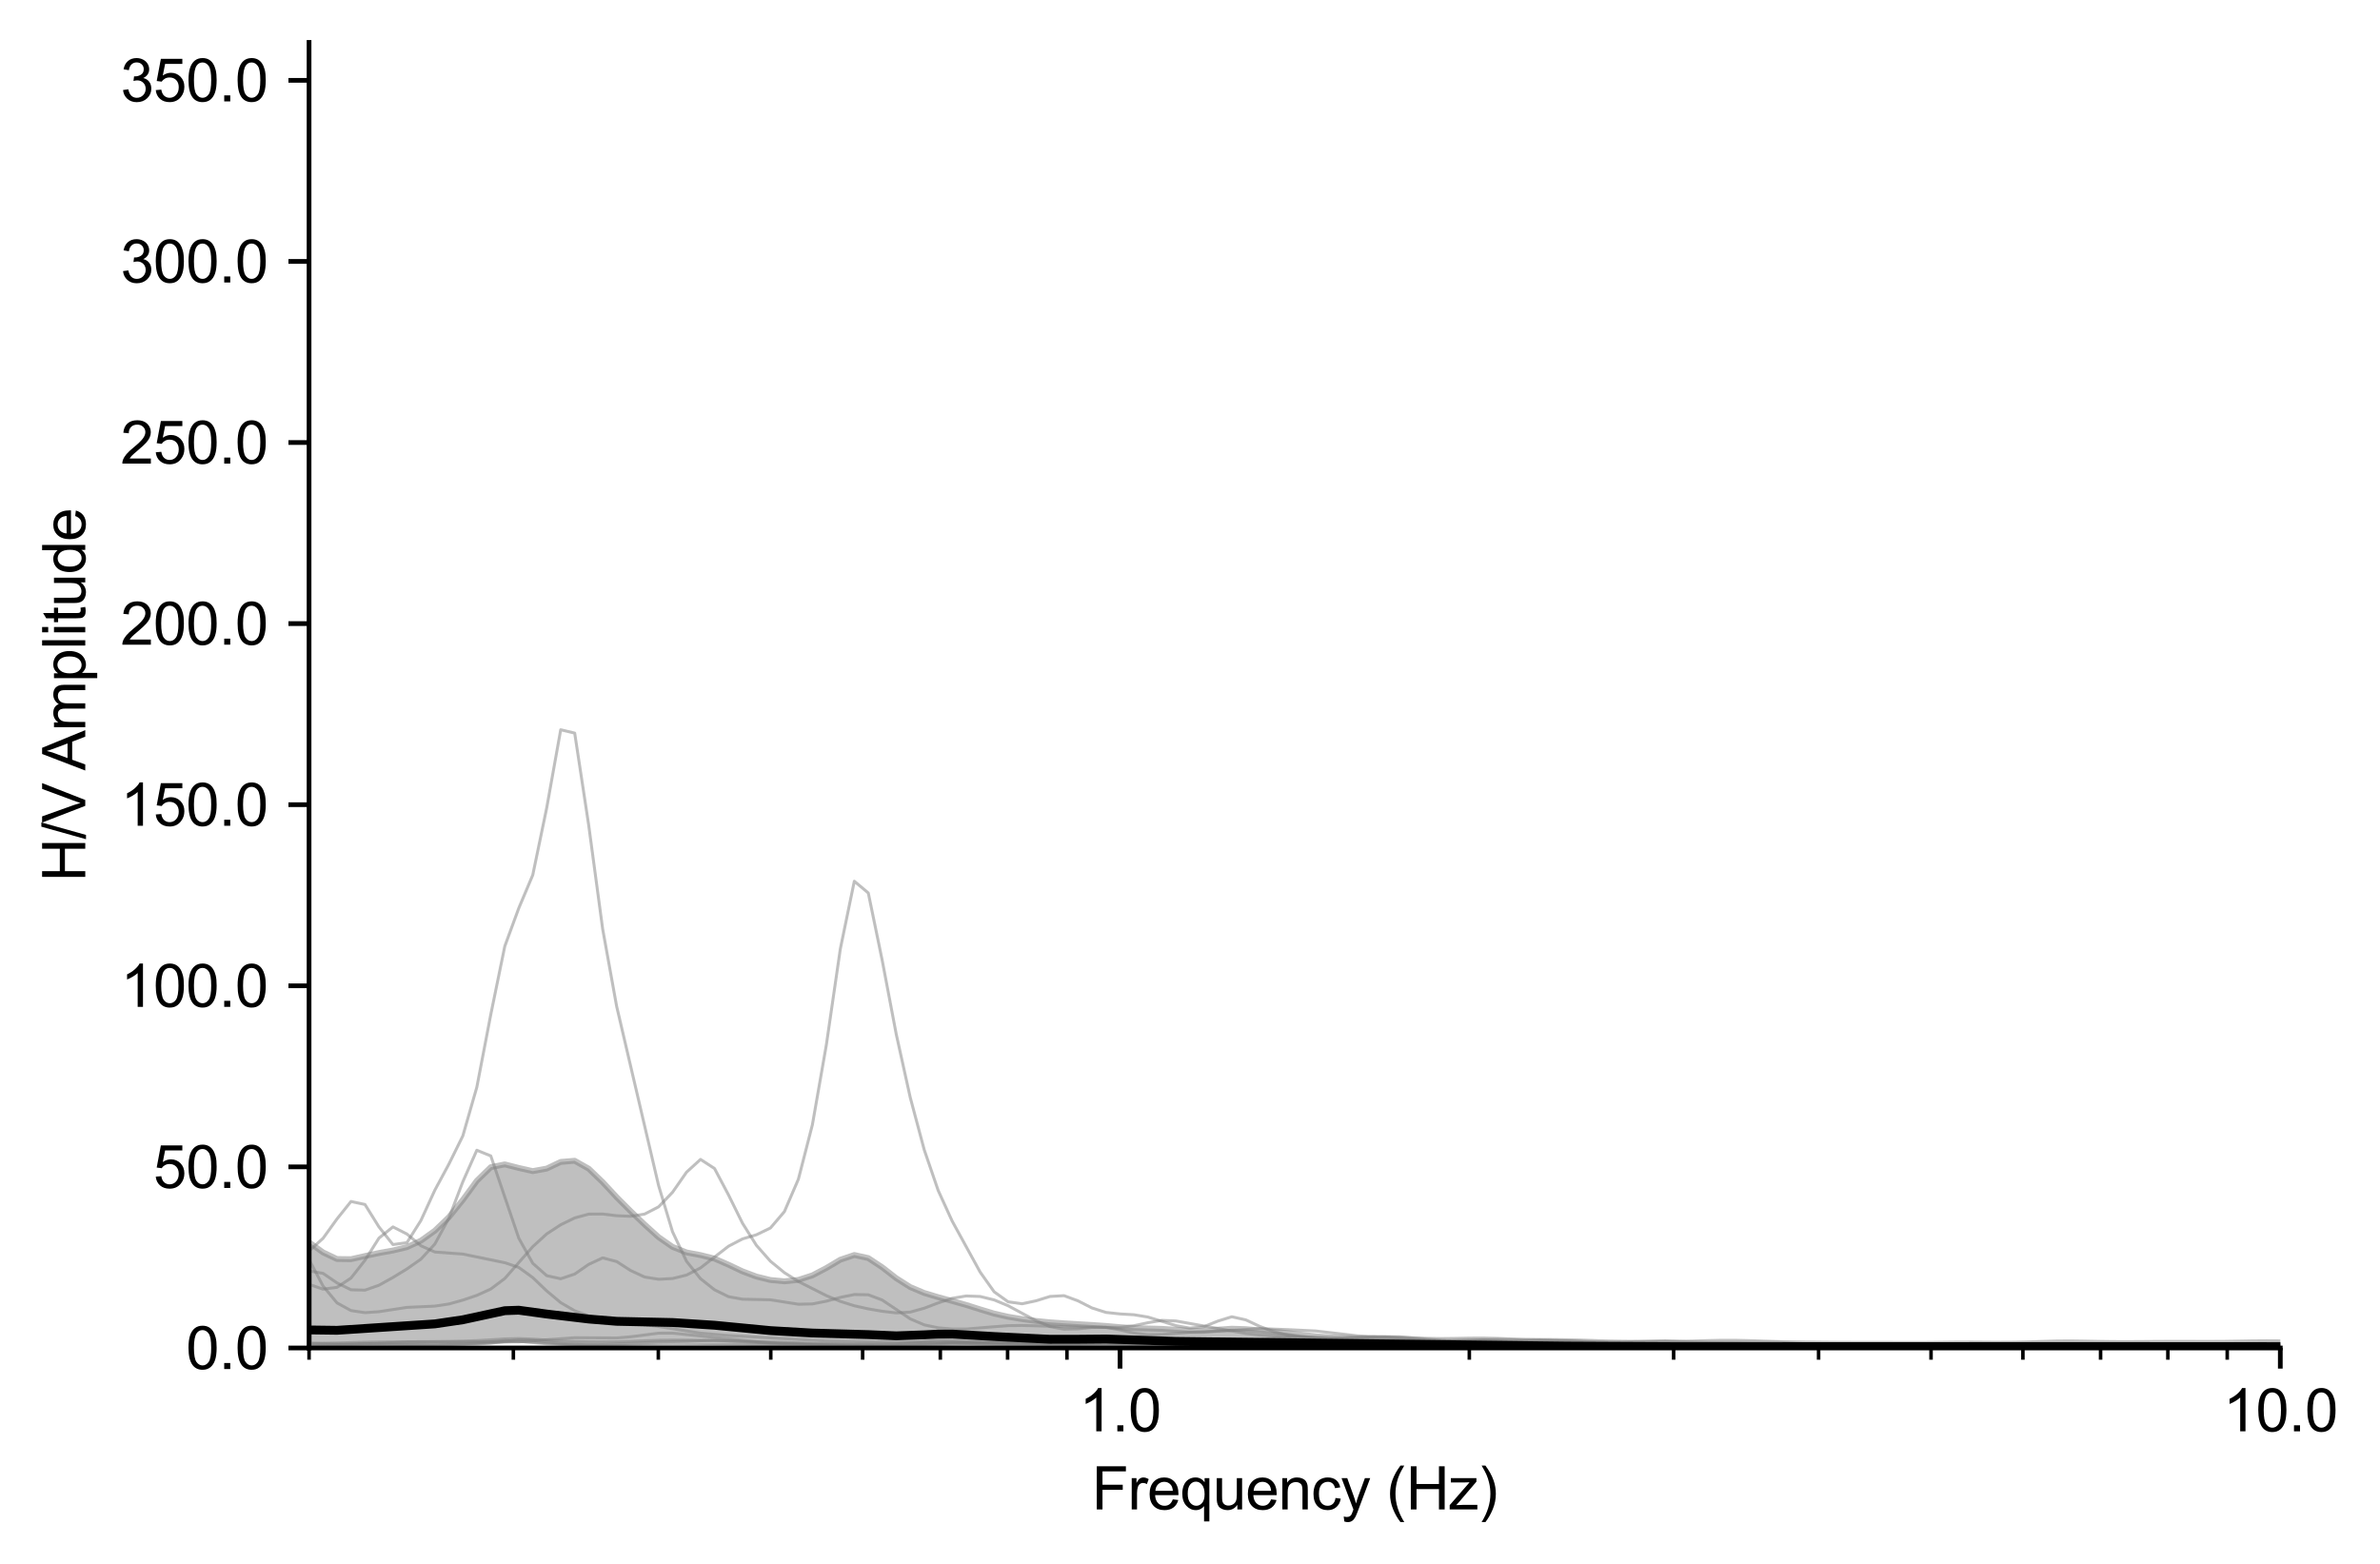 <?xml version="1.0" encoding="utf-8" standalone="no"?>
<!DOCTYPE svg PUBLIC "-//W3C//DTD SVG 1.1//EN"
  "http://www.w3.org/Graphics/SVG/1.1/DTD/svg11.dtd">
<svg xmlns:xlink="http://www.w3.org/1999/xlink" width="404.22pt" height="265.69pt" viewBox="0 0 404.22 265.69" xmlns="http://www.w3.org/2000/svg" version="1.1">
 <defs>
  <style type="text/css">*{stroke-linejoin: round; stroke-linecap: butt}</style>
 </defs>
 <g id="figure_1">
  <g id="patch_1">
   <path d="M 0 265.69 
L 404.22 265.69 
L 404.22 0 
L 0 0 
z
" style="fill: #ffffff"/>
  </g>
  <g id="axes_1">
   <g id="patch_2">
    <path d="M 52.489 228.96 
L 387.289 228.96 
L 387.289 7.2 
L 52.489 7.2 
z
" style="fill: #ffffff"/>
   </g>
   <g id="PolyCollection_1">
    <path d="M 52.489 211.015 
L 52.489 228.437 
L 54.864 228.411 
L 57.238 228.364 
L 59.613 228.302 
L 61.987 228.237 
L 64.362 228.192 
L 66.736 228.175 
L 69.111 228.165 
L 71.486 228.145 
L 73.86 228.12 
L 76.235 228.092 
L 78.609 228.047 
L 80.984 227.963 
L 83.358 227.827 
L 85.733 227.674 
L 88.108 227.614 
L 90.482 227.703 
L 92.857 227.87 
L 95.231 228.022 
L 97.606 228.118 
L 99.98 228.166 
L 102.355 228.182 
L 104.73 228.159 
L 107.104 228.089 
L 109.479 227.988 
L 111.853 227.905 
L 114.228 227.872 
L 116.602 227.885 
L 118.977 227.926 
L 121.352 227.977 
L 123.726 228.031 
L 126.101 228.086 
L 128.475 228.144 
L 130.85 228.205 
L 133.224 228.273 
L 135.599 228.355 
L 137.974 228.439 
L 140.348 228.505 
L 142.723 228.557 
L 145.097 228.597 
L 147.472 228.623 
L 149.846 228.628 
L 152.221 228.601 
L 154.596 228.533 
L 156.97 228.425 
L 159.345 228.316 
L 161.719 228.263 
L 164.094 228.267 
L 166.468 228.289 
L 168.843 228.313 
L 171.218 228.345 
L 173.592 228.387 
L 175.967 228.431 
L 178.341 228.46 
L 180.716 228.457 
L 183.09 228.415 
L 185.465 228.358 
L 187.84 228.337 
L 190.214 228.381 
L 192.589 228.457 
L 194.963 228.521 
L 197.338 228.554 
L 199.712 228.558 
L 202.087 228.55 
L 204.462 228.548 
L 206.836 228.561 
L 209.211 228.575 
L 211.585 228.574 
L 213.96 228.558 
L 216.334 228.536 
L 218.709 228.52 
L 221.084 228.521 
L 223.458 228.54 
L 225.833 228.569 
L 228.207 228.595 
L 230.582 228.615 
L 232.956 228.633 
L 235.331 228.652 
L 237.706 228.677 
L 240.08 228.711 
L 242.455 228.742 
L 244.829 228.763 
L 247.204 228.775 
L 249.578 228.781 
L 251.953 228.786 
L 254.328 228.794 
L 256.702 228.807 
L 259.077 228.827 
L 261.451 228.846 
L 263.826 228.862 
L 266.2 228.874 
L 268.575 228.883 
L 270.95 228.89 
L 273.324 228.893 
L 275.699 228.895 
L 278.073 228.896 
L 280.448 228.899 
L 282.822 228.903 
L 285.197 228.906 
L 287.571 228.905 
L 289.946 228.9 
L 292.321 228.892 
L 294.695 228.883 
L 297.07 228.874 
L 299.444 228.866 
L 301.819 228.861 
L 304.193 228.861 
L 306.568 228.865 
L 308.943 228.871 
L 311.317 228.877 
L 313.692 228.881 
L 316.066 228.882 
L 318.441 228.88 
L 320.815 228.878 
L 323.19 228.878 
L 325.565 228.883 
L 327.939 228.888 
L 330.314 228.893 
L 332.688 228.897 
L 335.063 228.899 
L 337.437 228.901 
L 339.812 228.902 
L 342.187 228.905 
L 344.561 228.907 
L 346.936 228.908 
L 349.31 228.907 
L 351.685 228.903 
L 354.059 228.899 
L 356.434 228.894 
L 358.809 228.891 
L 361.183 228.891 
L 363.558 228.892 
L 365.932 228.895 
L 368.307 228.897 
L 370.681 228.899 
L 373.056 228.9 
L 375.431 228.9 
L 377.805 228.899 
L 380.18 228.899 
L 382.554 228.9 
L 384.929 228.901 
L 387.303 228.902 
L 389.678 228.903 
L 392.053 228.904 
L 394.427 228.906 
L 396.802 228.908 
L 399.176 228.909 
L 401.551 228.911 
L 403.925 228.911 
L 406.3 228.91 
L 408.675 228.909 
L 411.049 228.906 
L 413.424 228.904 
L 415.798 228.903 
L 418.173 228.903 
L 420.547 228.904 
L 422.922 228.905 
L 425.297 228.907 
L 427.671 228.908 
L 430.046 228.908 
L 432.42 228.908 
L 434.795 228.907 
L 437.169 228.907 
L 439.544 228.907 
L 441.919 228.906 
L 444.293 228.905 
L 446.668 228.903 
L 449.042 228.902 
L 451.417 228.902 
L 453.791 228.902 
L 456.166 228.901 
L 458.541 228.898 
L 460.915 228.895 
L 463.29 228.892 
L 465.664 228.889 
L 468.039 228.886 
L 470.413 228.885 
L 472.788 228.883 
L 475.163 228.88 
L 477.537 228.875 
L 479.912 228.869 
L 482.286 228.864 
L 484.661 228.859 
L 487.035 228.852 
L 489.41 228.842 
L 491.785 228.828 
L 494.159 228.81 
L 496.534 228.788 
L 498.908 228.763 
L 501.283 228.736 
L 503.657 228.705 
L 506.032 228.67 
L 508.407 228.625 
L 510.781 228.56 
L 513.156 228.461 
L 515.53 228.308 
L 517.905 228.08 
L 520.279 227.763 
L 522.654 227.354 
L 525.028 226.848 
L 525.028 144.399 
L 525.028 144.399 
L 522.654 167.16 
L 520.279 185.936 
L 517.905 199.632 
L 515.53 208.317 
L 513.156 213.153 
L 510.781 215.711 
L 508.407 217.199 
L 506.032 218.26 
L 503.657 219.222 
L 501.283 220.251 
L 498.908 221.351 
L 496.534 222.416 
L 494.159 223.342 
L 491.785 224.078 
L 489.41 224.615 
L 487.035 224.991 
L 484.661 225.262 
L 482.286 225.479 
L 479.912 225.684 
L 477.537 225.887 
L 475.163 226.062 
L 472.788 226.19 
L 470.413 226.287 
L 468.039 226.396 
L 465.664 226.559 
L 463.29 226.772 
L 460.915 226.98 
L 458.541 227.14 
L 456.166 227.242 
L 453.791 227.292 
L 451.417 227.305 
L 449.042 227.316 
L 446.668 227.348 
L 444.293 227.39 
L 441.919 227.431 
L 439.544 227.465 
L 437.169 227.486 
L 434.795 227.493 
L 432.42 227.479 
L 430.046 227.445 
L 427.671 227.404 
L 425.297 227.389 
L 422.922 227.43 
L 420.547 227.514 
L 418.173 227.612 
L 415.798 227.701 
L 413.424 227.779 
L 411.049 227.856 
L 408.675 227.935 
L 406.3 228.006 
L 403.925 228.061 
L 401.551 228.089 
L 399.176 228.093 
L 396.802 228.08 
L 394.427 228.065 
L 392.053 228.053 
L 389.678 228.031 
L 387.303 228.003 
L 384.929 227.989 
L 382.554 228.007 
L 380.18 228.05 
L 377.805 228.088 
L 375.431 228.102 
L 373.056 228.098 
L 370.681 228.092 
L 368.307 228.094 
L 365.932 228.106 
L 363.558 228.124 
L 361.183 228.136 
L 358.809 228.128 
L 356.434 228.094 
L 354.059 228.047 
L 351.685 228.014 
L 349.31 228.029 
L 346.936 228.095 
L 344.561 228.177 
L 342.187 228.235 
L 339.812 228.249 
L 337.437 228.233 
L 335.063 228.215 
L 332.688 228.218 
L 330.314 228.245 
L 327.939 228.276 
L 325.565 228.291 
L 323.19 228.288 
L 320.815 228.278 
L 318.441 228.274 
L 316.066 228.274 
L 313.692 228.269 
L 311.317 228.256 
L 308.943 228.234 
L 306.568 228.206 
L 304.193 228.172 
L 301.819 228.119 
L 299.444 228.044 
L 297.07 227.963 
L 294.695 227.906 
L 292.321 227.905 
L 289.946 227.962 
L 287.571 228.032 
L 285.197 228.079 
L 282.822 228.097 
L 280.448 228.095 
L 278.073 228.087 
L 275.699 228.072 
L 273.324 228.031 
L 270.95 227.956 
L 268.575 227.873 
L 266.2 227.814 
L 263.826 227.787 
L 261.451 227.773 
L 259.077 227.744 
L 256.702 227.675 
L 254.328 227.584 
L 251.953 227.529 
L 249.578 227.539 
L 247.204 227.59 
L 244.829 227.619 
L 242.455 227.581 
L 240.08 227.49 
L 237.706 227.404 
L 235.331 227.36 
L 232.956 227.35 
L 230.582 227.333 
L 228.207 227.273 
L 225.833 227.16 
L 223.458 226.983 
L 221.084 226.72 
L 218.709 226.427 
L 216.334 226.191 
L 213.96 225.977 
L 211.585 225.765 
L 209.211 225.69 
L 206.836 225.853 
L 204.462 226.038 
L 202.087 226.029 
L 199.712 225.866 
L 197.338 225.713 
L 194.963 225.649 
L 192.589 225.587 
L 190.214 225.428 
L 187.84 225.218 
L 185.465 225.055 
L 183.09 224.915 
L 180.716 224.77 
L 178.341 224.606 
L 175.967 224.372 
L 173.592 224.056 
L 171.218 223.659 
L 168.843 223.119 
L 166.468 222.401 
L 164.094 221.65 
L 161.719 220.979 
L 159.345 220.333 
L 156.97 219.617 
L 154.596 218.616 
L 152.221 217.11 
L 149.846 215.264 
L 147.472 213.691 
L 145.097 213.17 
L 142.723 213.969 
L 140.348 215.383 
L 137.974 216.629 
L 135.599 217.397 
L 133.224 217.638 
L 130.85 217.415 
L 128.475 216.831 
L 126.101 215.941 
L 123.726 214.815 
L 121.352 213.779 
L 118.977 213.184 
L 116.602 212.732 
L 114.228 211.791 
L 111.853 210.135 
L 109.479 207.99 
L 107.104 205.724 
L 104.73 203.344 
L 102.355 200.783 
L 99.98 198.504 
L 97.606 197.165 
L 95.231 197.358 
L 92.857 198.487 
L 90.482 198.922 
L 88.108 198.382 
L 85.733 197.777 
L 83.358 198.248 
L 80.984 200.564 
L 78.609 203.812 
L 76.235 206.752 
L 73.86 209.038 
L 71.486 210.741 
L 69.111 211.837 
L 66.736 212.403 
L 64.362 212.831 
L 61.987 213.343 
L 59.613 213.88 
L 57.238 213.85 
L 54.864 212.724 
L 52.489 211.015 
z
" clip-path="url(#p25300840ee)" style="fill: #808080; fill-opacity: 0.5; stroke: #808080; stroke-opacity: 0.5"/>
   </g>
   <g id="matplotlib.axis_1">
    <g id="xtick_1">
     <g id="line2d_1">
      <defs>
       <path id="mf606d74c48" d="M 0 0 
L 0 3.5 
" style="stroke: #000000; stroke-width: 0.8"/>
      </defs>
      <g>
       <use xlink:href="#mf606d74c48" x="190.228" y="228.96" style="stroke: #000000; stroke-width: 0.8"/>
      </g>
     </g>
     <g id="text_1">
      <!-- 1.0 -->
      <g transform="translate(183.278 243.118) scale(0.1 -0.1)">
       <defs>
        <path id="ArialMT-31" d="M 2384 0 
L 1822 0 
L 1822 3584 
Q 1619 3391 1289 3197 
Q 959 3003 697 2906 
L 697 3450 
Q 1169 3672 1522 3987 
Q 1875 4303 2022 4600 
L 2384 4600 
L 2384 0 
z
" transform="scale(0.016)"/>
        <path id="ArialMT-2e" d="M 581 0 
L 581 641 
L 1222 641 
L 1222 0 
L 581 0 
z
" transform="scale(0.016)"/>
        <path id="ArialMT-30" d="M 266 2259 
Q 266 3072 433 3567 
Q 600 4063 929 4331 
Q 1259 4600 1759 4600 
Q 2128 4600 2406 4451 
Q 2684 4303 2865 4023 
Q 3047 3744 3150 3342 
Q 3253 2941 3253 2259 
Q 3253 1453 3087 958 
Q 2922 463 2592 192 
Q 2263 -78 1759 -78 
Q 1097 -78 719 397 
Q 266 969 266 2259 
z
M 844 2259 
Q 844 1131 1108 757 
Q 1372 384 1759 384 
Q 2147 384 2411 759 
Q 2675 1134 2675 2259 
Q 2675 3391 2411 3762 
Q 2147 4134 1753 4134 
Q 1366 4134 1134 3806 
Q 844 3388 844 2259 
z
" transform="scale(0.016)"/>
       </defs>
       <use xlink:href="#ArialMT-31"/>
       <use xlink:href="#ArialMT-2e" x="55.615"/>
       <use xlink:href="#ArialMT-30" x="83.398"/>
      </g>
     </g>
    </g>
    <g id="xtick_2">
     <g id="line2d_2">
      <g>
       <use xlink:href="#mf606d74c48" x="387.289" y="228.96" style="stroke: #000000; stroke-width: 0.8"/>
      </g>
     </g>
     <g id="text_2">
      <!-- 10.0 -->
      <g transform="translate(377.559 243.118) scale(0.1 -0.1)">
       <use xlink:href="#ArialMT-31"/>
       <use xlink:href="#ArialMT-30" x="55.615"/>
       <use xlink:href="#ArialMT-2e" x="111.23"/>
       <use xlink:href="#ArialMT-30" x="139.014"/>
      </g>
     </g>
    </g>
    <g id="xtick_3">
     <g id="line2d_3">
      <defs>
       <path id="m7e1bd6881e" d="M 0 0 
L 0 2 
" style="stroke: #000000; stroke-width: 0.6"/>
      </defs>
      <g>
       <use xlink:href="#m7e1bd6881e" x="52.489" y="228.96" style="stroke: #000000; stroke-width: 0.6"/>
      </g>
     </g>
    </g>
    <g id="xtick_4">
     <g id="line2d_4">
      <g>
       <use xlink:href="#m7e1bd6881e" x="87.19" y="228.96" style="stroke: #000000; stroke-width: 0.6"/>
      </g>
     </g>
    </g>
    <g id="xtick_5">
     <g id="line2d_5">
      <g>
       <use xlink:href="#m7e1bd6881e" x="111.81" y="228.96" style="stroke: #000000; stroke-width: 0.6"/>
      </g>
     </g>
    </g>
    <g id="xtick_6">
     <g id="line2d_6">
      <g>
       <use xlink:href="#m7e1bd6881e" x="130.907" y="228.96" style="stroke: #000000; stroke-width: 0.6"/>
      </g>
     </g>
    </g>
    <g id="xtick_7">
     <g id="line2d_7">
      <g>
       <use xlink:href="#m7e1bd6881e" x="146.511" y="228.96" style="stroke: #000000; stroke-width: 0.6"/>
      </g>
     </g>
    </g>
    <g id="xtick_8">
     <g id="line2d_8">
      <g>
       <use xlink:href="#m7e1bd6881e" x="159.703" y="228.96" style="stroke: #000000; stroke-width: 0.6"/>
      </g>
     </g>
    </g>
    <g id="xtick_9">
     <g id="line2d_9">
      <g>
       <use xlink:href="#m7e1bd6881e" x="171.131" y="228.96" style="stroke: #000000; stroke-width: 0.6"/>
      </g>
     </g>
    </g>
    <g id="xtick_10">
     <g id="line2d_10">
      <g>
       <use xlink:href="#m7e1bd6881e" x="181.211" y="228.96" style="stroke: #000000; stroke-width: 0.6"/>
      </g>
     </g>
    </g>
    <g id="xtick_11">
     <g id="line2d_11">
      <g>
       <use xlink:href="#m7e1bd6881e" x="249.55" y="228.96" style="stroke: #000000; stroke-width: 0.6"/>
      </g>
     </g>
    </g>
    <g id="xtick_12">
     <g id="line2d_12">
      <g>
       <use xlink:href="#m7e1bd6881e" x="284.25" y="228.96" style="stroke: #000000; stroke-width: 0.6"/>
      </g>
     </g>
    </g>
    <g id="xtick_13">
     <g id="line2d_13">
      <g>
       <use xlink:href="#m7e1bd6881e" x="308.871" y="228.96" style="stroke: #000000; stroke-width: 0.6"/>
      </g>
     </g>
    </g>
    <g id="xtick_14">
     <g id="line2d_14">
      <g>
       <use xlink:href="#m7e1bd6881e" x="327.968" y="228.96" style="stroke: #000000; stroke-width: 0.6"/>
      </g>
     </g>
    </g>
    <g id="xtick_15">
     <g id="line2d_15">
      <g>
       <use xlink:href="#m7e1bd6881e" x="343.571" y="228.96" style="stroke: #000000; stroke-width: 0.6"/>
      </g>
     </g>
    </g>
    <g id="xtick_16">
     <g id="line2d_16">
      <g>
       <use xlink:href="#m7e1bd6881e" x="356.764" y="228.96" style="stroke: #000000; stroke-width: 0.6"/>
      </g>
     </g>
    </g>
    <g id="xtick_17">
     <g id="line2d_17">
      <g>
       <use xlink:href="#m7e1bd6881e" x="368.192" y="228.96" style="stroke: #000000; stroke-width: 0.6"/>
      </g>
     </g>
    </g>
    <g id="xtick_18">
     <g id="line2d_18">
      <g>
       <use xlink:href="#m7e1bd6881e" x="378.272" y="228.96" style="stroke: #000000; stroke-width: 0.6"/>
      </g>
     </g>
    </g>
    <g id="text_3">
     <!-- Frequency (Hz) -->
     <g transform="translate(185.438 256.385) scale(0.1 -0.1)">
      <defs>
       <path id="ArialMT-46" d="M 525 0 
L 525 4581 
L 3616 4581 
L 3616 4041 
L 1131 4041 
L 1131 2622 
L 3281 2622 
L 3281 2081 
L 1131 2081 
L 1131 0 
L 525 0 
z
" transform="scale(0.016)"/>
       <path id="ArialMT-72" d="M 416 0 
L 416 3319 
L 922 3319 
L 922 2816 
Q 1116 3169 1280 3281 
Q 1444 3394 1641 3394 
Q 1925 3394 2219 3213 
L 2025 2691 
Q 1819 2813 1613 2813 
Q 1428 2813 1281 2702 
Q 1134 2591 1072 2394 
Q 978 2094 978 1738 
L 978 0 
L 416 0 
z
" transform="scale(0.016)"/>
       <path id="ArialMT-65" d="M 2694 1069 
L 3275 997 
Q 3138 488 2766 206 
Q 2394 -75 1816 -75 
Q 1088 -75 661 373 
Q 234 822 234 1631 
Q 234 2469 665 2931 
Q 1097 3394 1784 3394 
Q 2450 3394 2872 2941 
Q 3294 2488 3294 1666 
Q 3294 1616 3291 1516 
L 816 1516 
Q 847 969 1125 678 
Q 1403 388 1819 388 
Q 2128 388 2347 550 
Q 2566 713 2694 1069 
z
M 847 1978 
L 2700 1978 
Q 2663 2397 2488 2606 
Q 2219 2931 1791 2931 
Q 1403 2931 1139 2672 
Q 875 2413 847 1978 
z
" transform="scale(0.016)"/>
       <path id="ArialMT-71" d="M 2538 -1272 
L 2538 353 
Q 2406 169 2170 47 
Q 1934 -75 1669 -75 
Q 1078 -75 651 397 
Q 225 869 225 1691 
Q 225 2191 398 2587 
Q 572 2984 901 3189 
Q 1231 3394 1625 3394 
Q 2241 3394 2594 2875 
L 2594 3319 
L 3100 3319 
L 3100 -1272 
L 2538 -1272 
z
M 803 1669 
Q 803 1028 1072 708 
Q 1341 388 1716 388 
Q 2075 388 2334 692 
Q 2594 997 2594 1619 
Q 2594 2281 2320 2615 
Q 2047 2950 1678 2950 
Q 1313 2950 1058 2639 
Q 803 2328 803 1669 
z
" transform="scale(0.016)"/>
       <path id="ArialMT-75" d="M 2597 0 
L 2597 488 
Q 2209 -75 1544 -75 
Q 1250 -75 995 37 
Q 741 150 617 320 
Q 494 491 444 738 
Q 409 903 409 1263 
L 409 3319 
L 972 3319 
L 972 1478 
Q 972 1038 1006 884 
Q 1059 663 1231 536 
Q 1403 409 1656 409 
Q 1909 409 2131 539 
Q 2353 669 2445 892 
Q 2538 1116 2538 1541 
L 2538 3319 
L 3100 3319 
L 3100 0 
L 2597 0 
z
" transform="scale(0.016)"/>
       <path id="ArialMT-6e" d="M 422 0 
L 422 3319 
L 928 3319 
L 928 2847 
Q 1294 3394 1984 3394 
Q 2284 3394 2536 3286 
Q 2788 3178 2913 3003 
Q 3038 2828 3088 2588 
Q 3119 2431 3119 2041 
L 3119 0 
L 2556 0 
L 2556 2019 
Q 2556 2363 2490 2533 
Q 2425 2703 2258 2804 
Q 2091 2906 1866 2906 
Q 1506 2906 1245 2678 
Q 984 2450 984 1813 
L 984 0 
L 422 0 
z
" transform="scale(0.016)"/>
       <path id="ArialMT-63" d="M 2588 1216 
L 3141 1144 
Q 3050 572 2676 248 
Q 2303 -75 1759 -75 
Q 1078 -75 664 370 
Q 250 816 250 1647 
Q 250 2184 428 2587 
Q 606 2991 970 3192 
Q 1334 3394 1763 3394 
Q 2303 3394 2647 3120 
Q 2991 2847 3088 2344 
L 2541 2259 
Q 2463 2594 2264 2762 
Q 2066 2931 1784 2931 
Q 1359 2931 1093 2626 
Q 828 2322 828 1663 
Q 828 994 1084 691 
Q 1341 388 1753 388 
Q 2084 388 2306 591 
Q 2528 794 2588 1216 
z
" transform="scale(0.016)"/>
       <path id="ArialMT-79" d="M 397 -1278 
L 334 -750 
Q 519 -800 656 -800 
Q 844 -800 956 -737 
Q 1069 -675 1141 -563 
Q 1194 -478 1313 -144 
Q 1328 -97 1363 -6 
L 103 3319 
L 709 3319 
L 1400 1397 
Q 1534 1031 1641 628 
Q 1738 1016 1872 1384 
L 2581 3319 
L 3144 3319 
L 1881 -56 
Q 1678 -603 1566 -809 
Q 1416 -1088 1222 -1217 
Q 1028 -1347 759 -1347 
Q 597 -1347 397 -1278 
z
" transform="scale(0.016)"/>
       <path id="ArialMT-20" transform="scale(0.016)"/>
       <path id="ArialMT-28" d="M 1497 -1347 
Q 1031 -759 709 28 
Q 388 816 388 1659 
Q 388 2403 628 3084 
Q 909 3875 1497 4659 
L 1900 4659 
Q 1522 4009 1400 3731 
Q 1209 3300 1100 2831 
Q 966 2247 966 1656 
Q 966 153 1900 -1347 
L 1497 -1347 
z
" transform="scale(0.016)"/>
       <path id="ArialMT-48" d="M 513 0 
L 513 4581 
L 1119 4581 
L 1119 2700 
L 3500 2700 
L 3500 4581 
L 4106 4581 
L 4106 0 
L 3500 0 
L 3500 2159 
L 1119 2159 
L 1119 0 
L 513 0 
z
" transform="scale(0.016)"/>
       <path id="ArialMT-7a" d="M 125 0 
L 125 456 
L 2238 2881 
Q 1878 2863 1603 2863 
L 250 2863 
L 250 3319 
L 2963 3319 
L 2963 2947 
L 1166 841 
L 819 456 
Q 1197 484 1528 484 
L 3063 484 
L 3063 0 
L 125 0 
z
" transform="scale(0.016)"/>
       <path id="ArialMT-29" d="M 791 -1347 
L 388 -1347 
Q 1322 153 1322 1656 
Q 1322 2244 1188 2822 
Q 1081 3291 891 3722 
Q 769 4003 388 4659 
L 791 4659 
Q 1378 3875 1659 3084 
Q 1900 2403 1900 1659 
Q 1900 816 1576 28 
Q 1253 -759 791 -1347 
z
" transform="scale(0.016)"/>
      </defs>
      <use xlink:href="#ArialMT-46"/>
      <use xlink:href="#ArialMT-72" x="61.084"/>
      <use xlink:href="#ArialMT-65" x="94.385"/>
      <use xlink:href="#ArialMT-71" x="150"/>
      <use xlink:href="#ArialMT-75" x="205.615"/>
      <use xlink:href="#ArialMT-65" x="261.23"/>
      <use xlink:href="#ArialMT-6e" x="316.846"/>
      <use xlink:href="#ArialMT-63" x="372.461"/>
      <use xlink:href="#ArialMT-79" x="422.461"/>
      <use xlink:href="#ArialMT-20" x="472.461"/>
      <use xlink:href="#ArialMT-28" x="500.244"/>
      <use xlink:href="#ArialMT-48" x="533.545"/>
      <use xlink:href="#ArialMT-7a" x="605.762"/>
      <use xlink:href="#ArialMT-29" x="655.762"/>
     </g>
    </g>
   </g>
   <g id="matplotlib.axis_2">
    <g id="ytick_1">
     <g id="line2d_19">
      <defs>
       <path id="m4598b7d5ec" d="M 0 0 
L -3.5 0 
" style="stroke: #000000; stroke-width: 0.8"/>
      </defs>
      <g>
       <use xlink:href="#m4598b7d5ec" x="52.489" y="228.96" style="stroke: #000000; stroke-width: 0.8"/>
      </g>
     </g>
     <g id="text_4">
      <!-- 0.0 -->
      <g transform="translate(31.589 232.539) scale(0.1 -0.1)">
       <use xlink:href="#ArialMT-30"/>
       <use xlink:href="#ArialMT-2e" x="55.615"/>
       <use xlink:href="#ArialMT-30" x="83.398"/>
      </g>
     </g>
    </g>
    <g id="ytick_2">
     <g id="line2d_20">
      <g>
       <use xlink:href="#m4598b7d5ec" x="52.489" y="198.201" style="stroke: #000000; stroke-width: 0.8"/>
      </g>
     </g>
     <g id="text_5">
      <!-- 50.0 -->
      <g transform="translate(26.028 201.78) scale(0.1 -0.1)">
       <defs>
        <path id="ArialMT-35" d="M 266 1200 
L 856 1250 
Q 922 819 1161 601 
Q 1400 384 1738 384 
Q 2144 384 2425 690 
Q 2706 997 2706 1503 
Q 2706 1984 2436 2262 
Q 2166 2541 1728 2541 
Q 1456 2541 1237 2417 
Q 1019 2294 894 2097 
L 366 2166 
L 809 4519 
L 3088 4519 
L 3088 3981 
L 1259 3981 
L 1013 2750 
Q 1425 3038 1878 3038 
Q 2478 3038 2890 2622 
Q 3303 2206 3303 1553 
Q 3303 931 2941 478 
Q 2500 -78 1738 -78 
Q 1113 -78 717 272 
Q 322 622 266 1200 
z
" transform="scale(0.016)"/>
       </defs>
       <use xlink:href="#ArialMT-35"/>
       <use xlink:href="#ArialMT-30" x="55.615"/>
       <use xlink:href="#ArialMT-2e" x="111.23"/>
       <use xlink:href="#ArialMT-30" x="139.014"/>
      </g>
     </g>
    </g>
    <g id="ytick_3">
     <g id="line2d_21">
      <g>
       <use xlink:href="#m4598b7d5ec" x="52.489" y="167.441" style="stroke: #000000; stroke-width: 0.8"/>
      </g>
     </g>
     <g id="text_6">
      <!-- 100.0 -->
      <g transform="translate(20.467 171.02) scale(0.1 -0.1)">
       <use xlink:href="#ArialMT-31"/>
       <use xlink:href="#ArialMT-30" x="55.615"/>
       <use xlink:href="#ArialMT-30" x="111.23"/>
       <use xlink:href="#ArialMT-2e" x="166.846"/>
       <use xlink:href="#ArialMT-30" x="194.629"/>
      </g>
     </g>
    </g>
    <g id="ytick_4">
     <g id="line2d_22">
      <g>
       <use xlink:href="#m4598b7d5ec" x="52.489" y="136.682" style="stroke: #000000; stroke-width: 0.8"/>
      </g>
     </g>
     <g id="text_7">
      <!-- 150.0 -->
      <g transform="translate(20.467 140.261) scale(0.1 -0.1)">
       <use xlink:href="#ArialMT-31"/>
       <use xlink:href="#ArialMT-35" x="55.615"/>
       <use xlink:href="#ArialMT-30" x="111.23"/>
       <use xlink:href="#ArialMT-2e" x="166.846"/>
       <use xlink:href="#ArialMT-30" x="194.629"/>
      </g>
     </g>
    </g>
    <g id="ytick_5">
     <g id="line2d_23">
      <g>
       <use xlink:href="#m4598b7d5ec" x="52.489" y="105.923" style="stroke: #000000; stroke-width: 0.8"/>
      </g>
     </g>
     <g id="text_8">
      <!-- 200.0 -->
      <g transform="translate(20.467 109.502) scale(0.1 -0.1)">
       <defs>
        <path id="ArialMT-32" d="M 3222 541 
L 3222 0 
L 194 0 
Q 188 203 259 391 
Q 375 700 629 1000 
Q 884 1300 1366 1694 
Q 2113 2306 2375 2664 
Q 2638 3022 2638 3341 
Q 2638 3675 2398 3904 
Q 2159 4134 1775 4134 
Q 1369 4134 1125 3890 
Q 881 3647 878 3216 
L 300 3275 
Q 359 3922 746 4261 
Q 1134 4600 1788 4600 
Q 2447 4600 2831 4234 
Q 3216 3869 3216 3328 
Q 3216 3053 3103 2787 
Q 2991 2522 2730 2228 
Q 2469 1934 1863 1422 
Q 1356 997 1212 845 
Q 1069 694 975 541 
L 3222 541 
z
" transform="scale(0.016)"/>
       </defs>
       <use xlink:href="#ArialMT-32"/>
       <use xlink:href="#ArialMT-30" x="55.615"/>
       <use xlink:href="#ArialMT-30" x="111.23"/>
       <use xlink:href="#ArialMT-2e" x="166.846"/>
       <use xlink:href="#ArialMT-30" x="194.629"/>
      </g>
     </g>
    </g>
    <g id="ytick_6">
     <g id="line2d_24">
      <g>
       <use xlink:href="#m4598b7d5ec" x="52.489" y="75.163" style="stroke: #000000; stroke-width: 0.8"/>
      </g>
     </g>
     <g id="text_9">
      <!-- 250.0 -->
      <g transform="translate(20.467 78.742) scale(0.1 -0.1)">
       <use xlink:href="#ArialMT-32"/>
       <use xlink:href="#ArialMT-35" x="55.615"/>
       <use xlink:href="#ArialMT-30" x="111.23"/>
       <use xlink:href="#ArialMT-2e" x="166.846"/>
       <use xlink:href="#ArialMT-30" x="194.629"/>
      </g>
     </g>
    </g>
    <g id="ytick_7">
     <g id="line2d_25">
      <g>
       <use xlink:href="#m4598b7d5ec" x="52.489" y="44.404" style="stroke: #000000; stroke-width: 0.8"/>
      </g>
     </g>
     <g id="text_10">
      <!-- 300.0 -->
      <g transform="translate(20.467 47.983) scale(0.1 -0.1)">
       <defs>
        <path id="ArialMT-33" d="M 269 1209 
L 831 1284 
Q 928 806 1161 595 
Q 1394 384 1728 384 
Q 2125 384 2398 659 
Q 2672 934 2672 1341 
Q 2672 1728 2419 1979 
Q 2166 2231 1775 2231 
Q 1616 2231 1378 2169 
L 1441 2663 
Q 1497 2656 1531 2656 
Q 1891 2656 2178 2843 
Q 2466 3031 2466 3422 
Q 2466 3731 2256 3934 
Q 2047 4138 1716 4138 
Q 1388 4138 1169 3931 
Q 950 3725 888 3313 
L 325 3413 
Q 428 3978 793 4289 
Q 1159 4600 1703 4600 
Q 2078 4600 2393 4439 
Q 2709 4278 2876 4000 
Q 3044 3722 3044 3409 
Q 3044 3113 2884 2869 
Q 2725 2625 2413 2481 
Q 2819 2388 3044 2092 
Q 3269 1797 3269 1353 
Q 3269 753 2831 336 
Q 2394 -81 1725 -81 
Q 1122 -81 723 278 
Q 325 638 269 1209 
z
" transform="scale(0.016)"/>
       </defs>
       <use xlink:href="#ArialMT-33"/>
       <use xlink:href="#ArialMT-30" x="55.615"/>
       <use xlink:href="#ArialMT-30" x="111.23"/>
       <use xlink:href="#ArialMT-2e" x="166.846"/>
       <use xlink:href="#ArialMT-30" x="194.629"/>
      </g>
     </g>
    </g>
    <g id="ytick_8">
     <g id="line2d_26">
      <g>
       <use xlink:href="#m4598b7d5ec" x="52.489" y="13.645" style="stroke: #000000; stroke-width: 0.8"/>
      </g>
     </g>
     <g id="text_11">
      <!-- 350.0 -->
      <g transform="translate(20.467 17.224) scale(0.1 -0.1)">
       <use xlink:href="#ArialMT-33"/>
       <use xlink:href="#ArialMT-35" x="55.615"/>
       <use xlink:href="#ArialMT-30" x="111.23"/>
       <use xlink:href="#ArialMT-2e" x="166.846"/>
       <use xlink:href="#ArialMT-30" x="194.629"/>
      </g>
     </g>
    </g>
    <g id="text_12">
     <!-- H/V Amplitude -->
     <g transform="translate(14.48 149.762) rotate(-90) scale(0.1 -0.1)">
      <defs>
       <path id="ArialMT-2f" d="M 0 -78 
L 1328 4659 
L 1778 4659 
L 453 -78 
L 0 -78 
z
" transform="scale(0.016)"/>
       <path id="ArialMT-56" d="M 1803 0 
L 28 4581 
L 684 4581 
L 1875 1253 
Q 2019 853 2116 503 
Q 2222 878 2363 1253 
L 3600 4581 
L 4219 4581 
L 2425 0 
L 1803 0 
z
" transform="scale(0.016)"/>
       <path id="ArialMT-41" d="M -9 0 
L 1750 4581 
L 2403 4581 
L 4278 0 
L 3588 0 
L 3053 1388 
L 1138 1388 
L 634 0 
L -9 0 
z
M 1313 1881 
L 2866 1881 
L 2388 3150 
Q 2169 3728 2063 4100 
Q 1975 3659 1816 3225 
L 1313 1881 
z
" transform="scale(0.016)"/>
       <path id="ArialMT-6d" d="M 422 0 
L 422 3319 
L 925 3319 
L 925 2853 
Q 1081 3097 1340 3245 
Q 1600 3394 1931 3394 
Q 2300 3394 2536 3241 
Q 2772 3088 2869 2813 
Q 3263 3394 3894 3394 
Q 4388 3394 4653 3120 
Q 4919 2847 4919 2278 
L 4919 0 
L 4359 0 
L 4359 2091 
Q 4359 2428 4304 2576 
Q 4250 2725 4106 2815 
Q 3963 2906 3769 2906 
Q 3419 2906 3187 2673 
Q 2956 2441 2956 1928 
L 2956 0 
L 2394 0 
L 2394 2156 
Q 2394 2531 2256 2718 
Q 2119 2906 1806 2906 
Q 1569 2906 1367 2781 
Q 1166 2656 1075 2415 
Q 984 2175 984 1722 
L 984 0 
L 422 0 
z
" transform="scale(0.016)"/>
       <path id="ArialMT-70" d="M 422 -1272 
L 422 3319 
L 934 3319 
L 934 2888 
Q 1116 3141 1344 3267 
Q 1572 3394 1897 3394 
Q 2322 3394 2647 3175 
Q 2972 2956 3137 2557 
Q 3303 2159 3303 1684 
Q 3303 1175 3120 767 
Q 2938 359 2589 142 
Q 2241 -75 1856 -75 
Q 1575 -75 1351 44 
Q 1128 163 984 344 
L 984 -1272 
L 422 -1272 
z
M 931 1641 
Q 931 1000 1190 694 
Q 1450 388 1819 388 
Q 2194 388 2461 705 
Q 2728 1022 2728 1688 
Q 2728 2322 2467 2637 
Q 2206 2953 1844 2953 
Q 1484 2953 1207 2617 
Q 931 2281 931 1641 
z
" transform="scale(0.016)"/>
       <path id="ArialMT-6c" d="M 409 0 
L 409 4581 
L 972 4581 
L 972 0 
L 409 0 
z
" transform="scale(0.016)"/>
       <path id="ArialMT-69" d="M 425 3934 
L 425 4581 
L 988 4581 
L 988 3934 
L 425 3934 
z
M 425 0 
L 425 3319 
L 988 3319 
L 988 0 
L 425 0 
z
" transform="scale(0.016)"/>
       <path id="ArialMT-74" d="M 1650 503 
L 1731 6 
Q 1494 -44 1306 -44 
Q 1000 -44 831 53 
Q 663 150 594 308 
Q 525 466 525 972 
L 525 2881 
L 113 2881 
L 113 3319 
L 525 3319 
L 525 4141 
L 1084 4478 
L 1084 3319 
L 1650 3319 
L 1650 2881 
L 1084 2881 
L 1084 941 
Q 1084 700 1114 631 
Q 1144 563 1211 522 
Q 1278 481 1403 481 
Q 1497 481 1650 503 
z
" transform="scale(0.016)"/>
       <path id="ArialMT-64" d="M 2575 0 
L 2575 419 
Q 2259 -75 1647 -75 
Q 1250 -75 917 144 
Q 584 363 401 755 
Q 219 1147 219 1656 
Q 219 2153 384 2558 
Q 550 2963 881 3178 
Q 1213 3394 1622 3394 
Q 1922 3394 2156 3267 
Q 2391 3141 2538 2938 
L 2538 4581 
L 3097 4581 
L 3097 0 
L 2575 0 
z
M 797 1656 
Q 797 1019 1065 703 
Q 1334 388 1700 388 
Q 2069 388 2326 689 
Q 2584 991 2584 1609 
Q 2584 2291 2321 2609 
Q 2059 2928 1675 2928 
Q 1300 2928 1048 2622 
Q 797 2316 797 1656 
z
" transform="scale(0.016)"/>
      </defs>
      <use xlink:href="#ArialMT-48"/>
      <use xlink:href="#ArialMT-2f" x="72.217"/>
      <use xlink:href="#ArialMT-56" x="100"/>
      <use xlink:href="#ArialMT-20" x="166.699"/>
      <use xlink:href="#ArialMT-41" x="188.982"/>
      <use xlink:href="#ArialMT-6d" x="255.682"/>
      <use xlink:href="#ArialMT-70" x="338.982"/>
      <use xlink:href="#ArialMT-6c" x="394.598"/>
      <use xlink:href="#ArialMT-69" x="416.814"/>
      <use xlink:href="#ArialMT-74" x="439.031"/>
      <use xlink:href="#ArialMT-75" x="466.814"/>
      <use xlink:href="#ArialMT-64" x="522.43"/>
      <use xlink:href="#ArialMT-65" x="578.045"/>
     </g>
    </g>
   </g>
   <g id="line2d_27">
    <path d="M 52.489 213.933 
L 54.864 218.438 
L 57.238 221.303 
L 59.613 222.607 
L 61.987 222.963 
L 64.362 222.798 
L 69.111 222.065 
L 73.86 221.85 
L 76.235 221.491 
L 78.609 220.832 
L 80.984 220.025 
L 83.358 218.946 
L 85.733 217.161 
L 90.482 211.753 
L 92.857 209.582 
L 95.231 208.032 
L 97.606 206.873 
L 99.98 206.224 
L 102.355 206.209 
L 104.73 206.495 
L 107.104 206.598 
L 109.479 206.214 
L 111.853 204.99 
L 114.228 202.508 
L 116.602 199.099 
L 118.977 196.933 
L 121.352 198.475 
L 123.726 202.954 
L 126.101 207.763 
L 128.475 211.535 
L 130.85 214.224 
L 133.224 216.171 
L 135.599 217.669 
L 140.348 220.066 
L 142.723 221.045 
L 145.097 221.793 
L 147.472 222.318 
L 149.846 222.728 
L 152.221 223.003 
L 154.596 222.864 
L 156.97 222.207 
L 159.345 221.305 
L 161.719 220.528 
L 164.094 220.127 
L 166.468 220.214 
L 168.843 220.797 
L 171.218 221.784 
L 175.967 224.341 
L 178.341 225.328 
L 180.716 225.771 
L 183.09 225.717 
L 185.465 225.463 
L 187.84 225.454 
L 190.214 225.887 
L 192.589 226.434 
L 194.963 226.716 
L 197.338 226.676 
L 202.087 226.285 
L 209.211 225.981 
L 213.96 225.66 
L 218.709 225.843 
L 223.458 226.073 
L 228.207 226.625 
L 230.582 226.908 
L 232.956 227.023 
L 237.706 227.062 
L 242.455 227.478 
L 247.204 227.845 
L 251.953 227.966 
L 256.702 227.849 
L 261.451 227.607 
L 266.2 227.738 
L 270.95 227.999 
L 273.324 228.024 
L 282.822 227.745 
L 292.321 228.176 
L 308.943 228.407 
L 316.066 228.333 
L 349.31 228.535 
L 396.802 228.046 
L 401.551 227.89 
L 405.22 227.867 
L 405.22 227.867 
" clip-path="url(#p25300840ee)" style="fill: none; stroke: #808080; stroke-opacity: 0.5; stroke-width: 0.5; stroke-linecap: square"/>
   </g>
   <g id="line2d_28">
    <path d="M 52.489 212.493 
L 54.864 210.337 
L 57.238 207.041 
L 59.613 204.078 
L 61.987 204.588 
L 64.362 208.4 
L 66.736 211.397 
L 69.111 211.072 
L 71.486 207.309 
L 73.86 202.145 
L 76.235 197.74 
L 78.609 192.933 
L 80.984 184.663 
L 83.358 172.311 
L 85.733 160.727 
L 88.108 154.261 
L 90.482 148.634 
L 92.857 137.204 
L 95.231 123.952 
L 97.606 124.519 
L 99.98 140.129 
L 102.355 157.781 
L 104.73 170.927 
L 111.853 201.365 
L 114.228 209.233 
L 116.602 214.244 
L 118.977 217.194 
L 121.352 219.074 
L 123.726 220.243 
L 126.101 220.676 
L 130.85 220.776 
L 135.599 221.531 
L 137.974 221.481 
L 140.348 221.011 
L 142.723 220.369 
L 145.097 219.884 
L 147.472 219.924 
L 149.846 220.821 
L 154.596 224.017 
L 156.97 225.033 
L 159.345 225.537 
L 161.719 225.737 
L 164.094 225.743 
L 168.843 225.354 
L 171.218 225.171 
L 173.592 225.135 
L 183.09 225.397 
L 190.214 225.459 
L 192.589 225.179 
L 194.963 224.669 
L 197.338 224.276 
L 199.712 224.371 
L 211.585 226.503 
L 213.96 226.774 
L 218.709 227.013 
L 244.829 227.723 
L 249.578 227.658 
L 254.328 227.51 
L 263.826 227.725 
L 275.699 228.008 
L 301.819 228.008 
L 308.943 228.369 
L 316.066 228.512 
L 332.688 228.486 
L 342.187 228.369 
L 356.434 228.381 
L 368.307 228.587 
L 394.427 228.598 
L 401.551 228.576 
L 405.22 228.513 
L 405.22 228.513 
" clip-path="url(#p25300840ee)" style="fill: none; stroke: #808080; stroke-opacity: 0.5; stroke-width: 0.5; stroke-linecap: square"/>
   </g>
   <g id="line2d_29">
    <path d="M 52.489 215.862 
L 54.864 216.286 
L 57.238 217.909 
L 59.613 219.075 
L 61.987 219.138 
L 64.362 218.306 
L 66.736 216.988 
L 69.111 215.536 
L 71.486 213.875 
L 73.86 211.297 
L 76.235 206.924 
L 78.609 200.72 
L 80.984 195.373 
L 83.358 196.337 
L 88.108 210.306 
L 90.482 214.575 
L 92.857 216.678 
L 95.231 217.205 
L 97.606 216.409 
L 99.98 214.765 
L 102.355 213.656 
L 104.73 214.279 
L 107.104 215.801 
L 109.479 216.906 
L 111.853 217.291 
L 114.228 217.164 
L 116.602 216.58 
L 118.977 215.361 
L 123.726 211.681 
L 126.101 210.438 
L 128.475 209.728 
L 130.85 208.581 
L 133.224 205.797 
L 135.599 200.291 
L 137.974 191.057 
L 140.348 177.479 
L 142.723 161.171 
L 145.097 149.681 
L 147.472 151.675 
L 149.846 163.184 
L 152.221 175.678 
L 154.596 186.411 
L 156.97 195.296 
L 159.345 202.217 
L 161.719 207.413 
L 166.468 216.071 
L 168.843 219.415 
L 171.218 221.12 
L 173.592 221.454 
L 175.967 220.946 
L 178.341 220.207 
L 180.716 220.075 
L 183.09 220.957 
L 185.465 222.165 
L 187.84 222.921 
L 190.214 223.177 
L 192.589 223.317 
L 194.963 223.708 
L 199.712 225.163 
L 202.087 225.589 
L 204.462 225.344 
L 206.836 224.395 
L 209.211 223.66 
L 211.585 224.187 
L 213.96 225.294 
L 216.334 226.187 
L 218.709 226.761 
L 221.084 227.117 
L 223.458 227.327 
L 225.833 227.407 
L 230.582 227.201 
L 232.956 227.069 
L 235.331 227.077 
L 240.08 227.501 
L 242.455 227.716 
L 244.829 227.777 
L 251.953 227.567 
L 261.451 228.234 
L 270.95 228.315 
L 289.946 228.235 
L 294.695 228.239 
L 304.193 228.4 
L 405.22 228.621 
L 405.22 228.621 
" clip-path="url(#p25300840ee)" style="fill: none; stroke: #808080; stroke-opacity: 0.5; stroke-width: 0.5; stroke-linecap: square"/>
   </g>
   <g id="line2d_30">
    <path d="M 52.489 218.151 
L 54.864 218.972 
L 57.238 218.659 
L 59.613 217.084 
L 61.987 214.064 
L 64.362 210.299 
L 66.736 208.395 
L 69.111 209.605 
L 71.486 211.601 
L 73.86 212.66 
L 78.609 213.011 
L 85.733 214.477 
L 88.108 215.28 
L 90.482 217.002 
L 92.857 219.272 
L 95.231 221.262 
L 97.606 222.642 
L 99.98 223.516 
L 102.355 224.071 
L 107.104 224.722 
L 111.853 225.314 
L 118.977 226.443 
L 123.726 226.844 
L 140.348 227.777 
L 152.221 227.973 
L 164.094 228.007 
L 180.716 228.237 
L 197.338 228.417 
L 223.458 228.391 
L 278.073 228.861 
L 325.565 228.728 
L 332.688 228.713 
L 342.187 228.739 
L 356.434 228.577 
L 375.431 228.668 
L 405.22 228.745 
L 405.22 228.745 
" clip-path="url(#p25300840ee)" style="fill: none; stroke: #808080; stroke-opacity: 0.5; stroke-width: 0.5; stroke-linecap: square"/>
   </g>
   <g id="line2d_31">
    <path d="M 52.489 228.158 
L 59.613 228.339 
L 64.362 228.175 
L 69.111 227.932 
L 76.235 227.918 
L 88.108 227.923 
L 92.857 227.566 
L 97.606 227.218 
L 104.73 227.26 
L 107.104 227.061 
L 111.853 226.447 
L 114.228 226.442 
L 128.475 227.893 
L 133.224 228.253 
L 145.097 228.596 
L 152.221 228.653 
L 159.345 228.394 
L 164.094 228.212 
L 171.218 228.256 
L 180.716 228.359 
L 197.338 228.392 
L 202.087 228.415 
L 206.836 228.196 
L 211.585 227.809 
L 216.334 227.256 
L 218.709 227.25 
L 225.833 228.358 
L 230.582 228.522 
L 237.706 228.42 
L 249.578 228.162 
L 263.826 228.333 
L 268.575 228.282 
L 282.822 228.814 
L 289.946 228.664 
L 294.695 228.53 
L 335.063 228.543 
L 342.187 228.589 
L 354.059 228.471 
L 361.183 228.388 
L 365.932 228.311 
L 377.805 228.391 
L 384.929 228.449 
L 401.551 228.688 
L 405.22 228.655 
L 405.22 228.655 
" clip-path="url(#p25300840ee)" style="fill: none; stroke: #808080; stroke-opacity: 0.5; stroke-width: 0.5; stroke-linecap: square"/>
   </g>
   <g id="line2d_32">
    <path d="M 52.489 228.746 
L 64.362 228.464 
L 76.235 228.273 
L 80.984 228.295 
L 83.358 228.144 
L 88.108 227.588 
L 90.482 227.666 
L 95.231 228.192 
L 99.98 228.464 
L 107.104 228.572 
L 121.352 228.436 
L 152.221 228.259 
L 159.345 227.637 
L 168.843 228.004 
L 173.592 228.095 
L 180.716 228.313 
L 187.84 228.098 
L 194.963 228.585 
L 199.712 228.632 
L 209.211 228.583 
L 221.084 228.637 
L 237.706 228.667 
L 247.204 228.726 
L 256.702 228.7 
L 266.2 228.856 
L 285.197 228.818 
L 301.819 228.69 
L 405.22 228.698 
L 405.22 228.698 
" clip-path="url(#p25300840ee)" style="fill: none; stroke: #808080; stroke-opacity: 0.5; stroke-width: 0.5; stroke-linecap: square"/>
   </g>
   <g id="line2d_33">
    <path d="M 52.489 228.538 
L 57.238 228.4 
L 61.987 228.207 
L 73.86 228.509 
L 78.609 228.29 
L 85.733 227.712 
L 88.108 227.817 
L 92.857 228.254 
L 97.606 228.443 
L 102.355 228.391 
L 111.853 227.956 
L 116.602 227.836 
L 121.352 227.632 
L 130.85 228.147 
L 135.599 228.203 
L 142.723 228.572 
L 149.846 228.637 
L 154.596 228.52 
L 161.719 228.1 
L 166.468 228.28 
L 173.592 228.528 
L 178.341 228.539 
L 183.09 228.377 
L 187.84 228.175 
L 202.087 228.49 
L 211.585 228.692 
L 230.582 228.658 
L 254.328 228.902 
L 405.22 228.953 
L 405.22 228.953 
" clip-path="url(#p25300840ee)" style="fill: none; stroke: #808080; stroke-opacity: 0.5; stroke-width: 0.5; stroke-linecap: square"/>
   </g>
   <g id="line2d_34">
    <path d="M 52.489 225.896 
L 57.238 225.959 
L 73.86 224.868 
L 78.609 224.169 
L 85.733 222.628 
L 88.108 222.545 
L 92.857 223.196 
L 99.98 224.044 
L 104.73 224.431 
L 114.228 224.638 
L 121.352 225.096 
L 130.85 226.009 
L 137.974 226.424 
L 147.472 226.691 
L 152.221 226.898 
L 156.97 226.725 
L 159.345 226.604 
L 161.719 226.601 
L 168.843 227.015 
L 178.341 227.484 
L 183.09 227.476 
L 187.84 227.434 
L 199.712 227.845 
L 228.207 228.175 
L 266.2 228.646 
L 285.197 228.743 
L 323.19 228.726 
L 358.809 228.721 
L 405.22 228.746 
L 405.22 228.746 
" clip-path="url(#p25300840ee)" style="fill: none; stroke: #000000; stroke-width: 1.5; stroke-linecap: square"/>
   </g>
   <g id="line2d_35">
    <defs>
     <path id="m0a8cc3d787" d="M 0 2.5 
C 0.663 2.5 1.299 2.237 1.768 1.768 
C 2.237 1.299 2.5 0.663 2.5 0 
C 2.5 -0.663 2.237 -1.299 1.768 -1.768 
C 1.299 -2.237 0.663 -2.5 0 -2.5 
C -0.663 -2.5 -1.299 -2.237 -1.768 -1.768 
C -2.237 -1.299 -2.5 -0.663 -2.5 0 
C -2.5 0.663 -2.237 1.299 -1.768 1.768 
C -1.299 2.237 -0.663 2.5 0 2.5 
z
" style="stroke: #ffffff; stroke-width: 0.5"/>
    </defs>
    <g clip-path="url(#p25300840ee)">
     <use xlink:href="#m0a8cc3d787" x="525.028" y="215.596" style="fill: #ff0000; stroke: #ffffff; stroke-width: 0.5"/>
    </g>
   </g>
   <g id="patch_3">
    <path d="M 52.489 228.96 
L 52.489 7.2 
" style="fill: none; stroke: #000000; stroke-width: 0.8; stroke-linejoin: miter; stroke-linecap: square"/>
   </g>
   <g id="patch_4">
    <path d="M 52.489 228.96 
L 387.289 228.96 
" style="fill: none; stroke: #000000; stroke-width: 0.8; stroke-linejoin: miter; stroke-linecap: square"/>
   </g>
  </g>
 </g>
 <defs>
  <clipPath id="p25300840ee">
   <rect x="52.489" y="7.2" width="334.8" height="221.76"/>
  </clipPath>
 </defs>
</svg>
